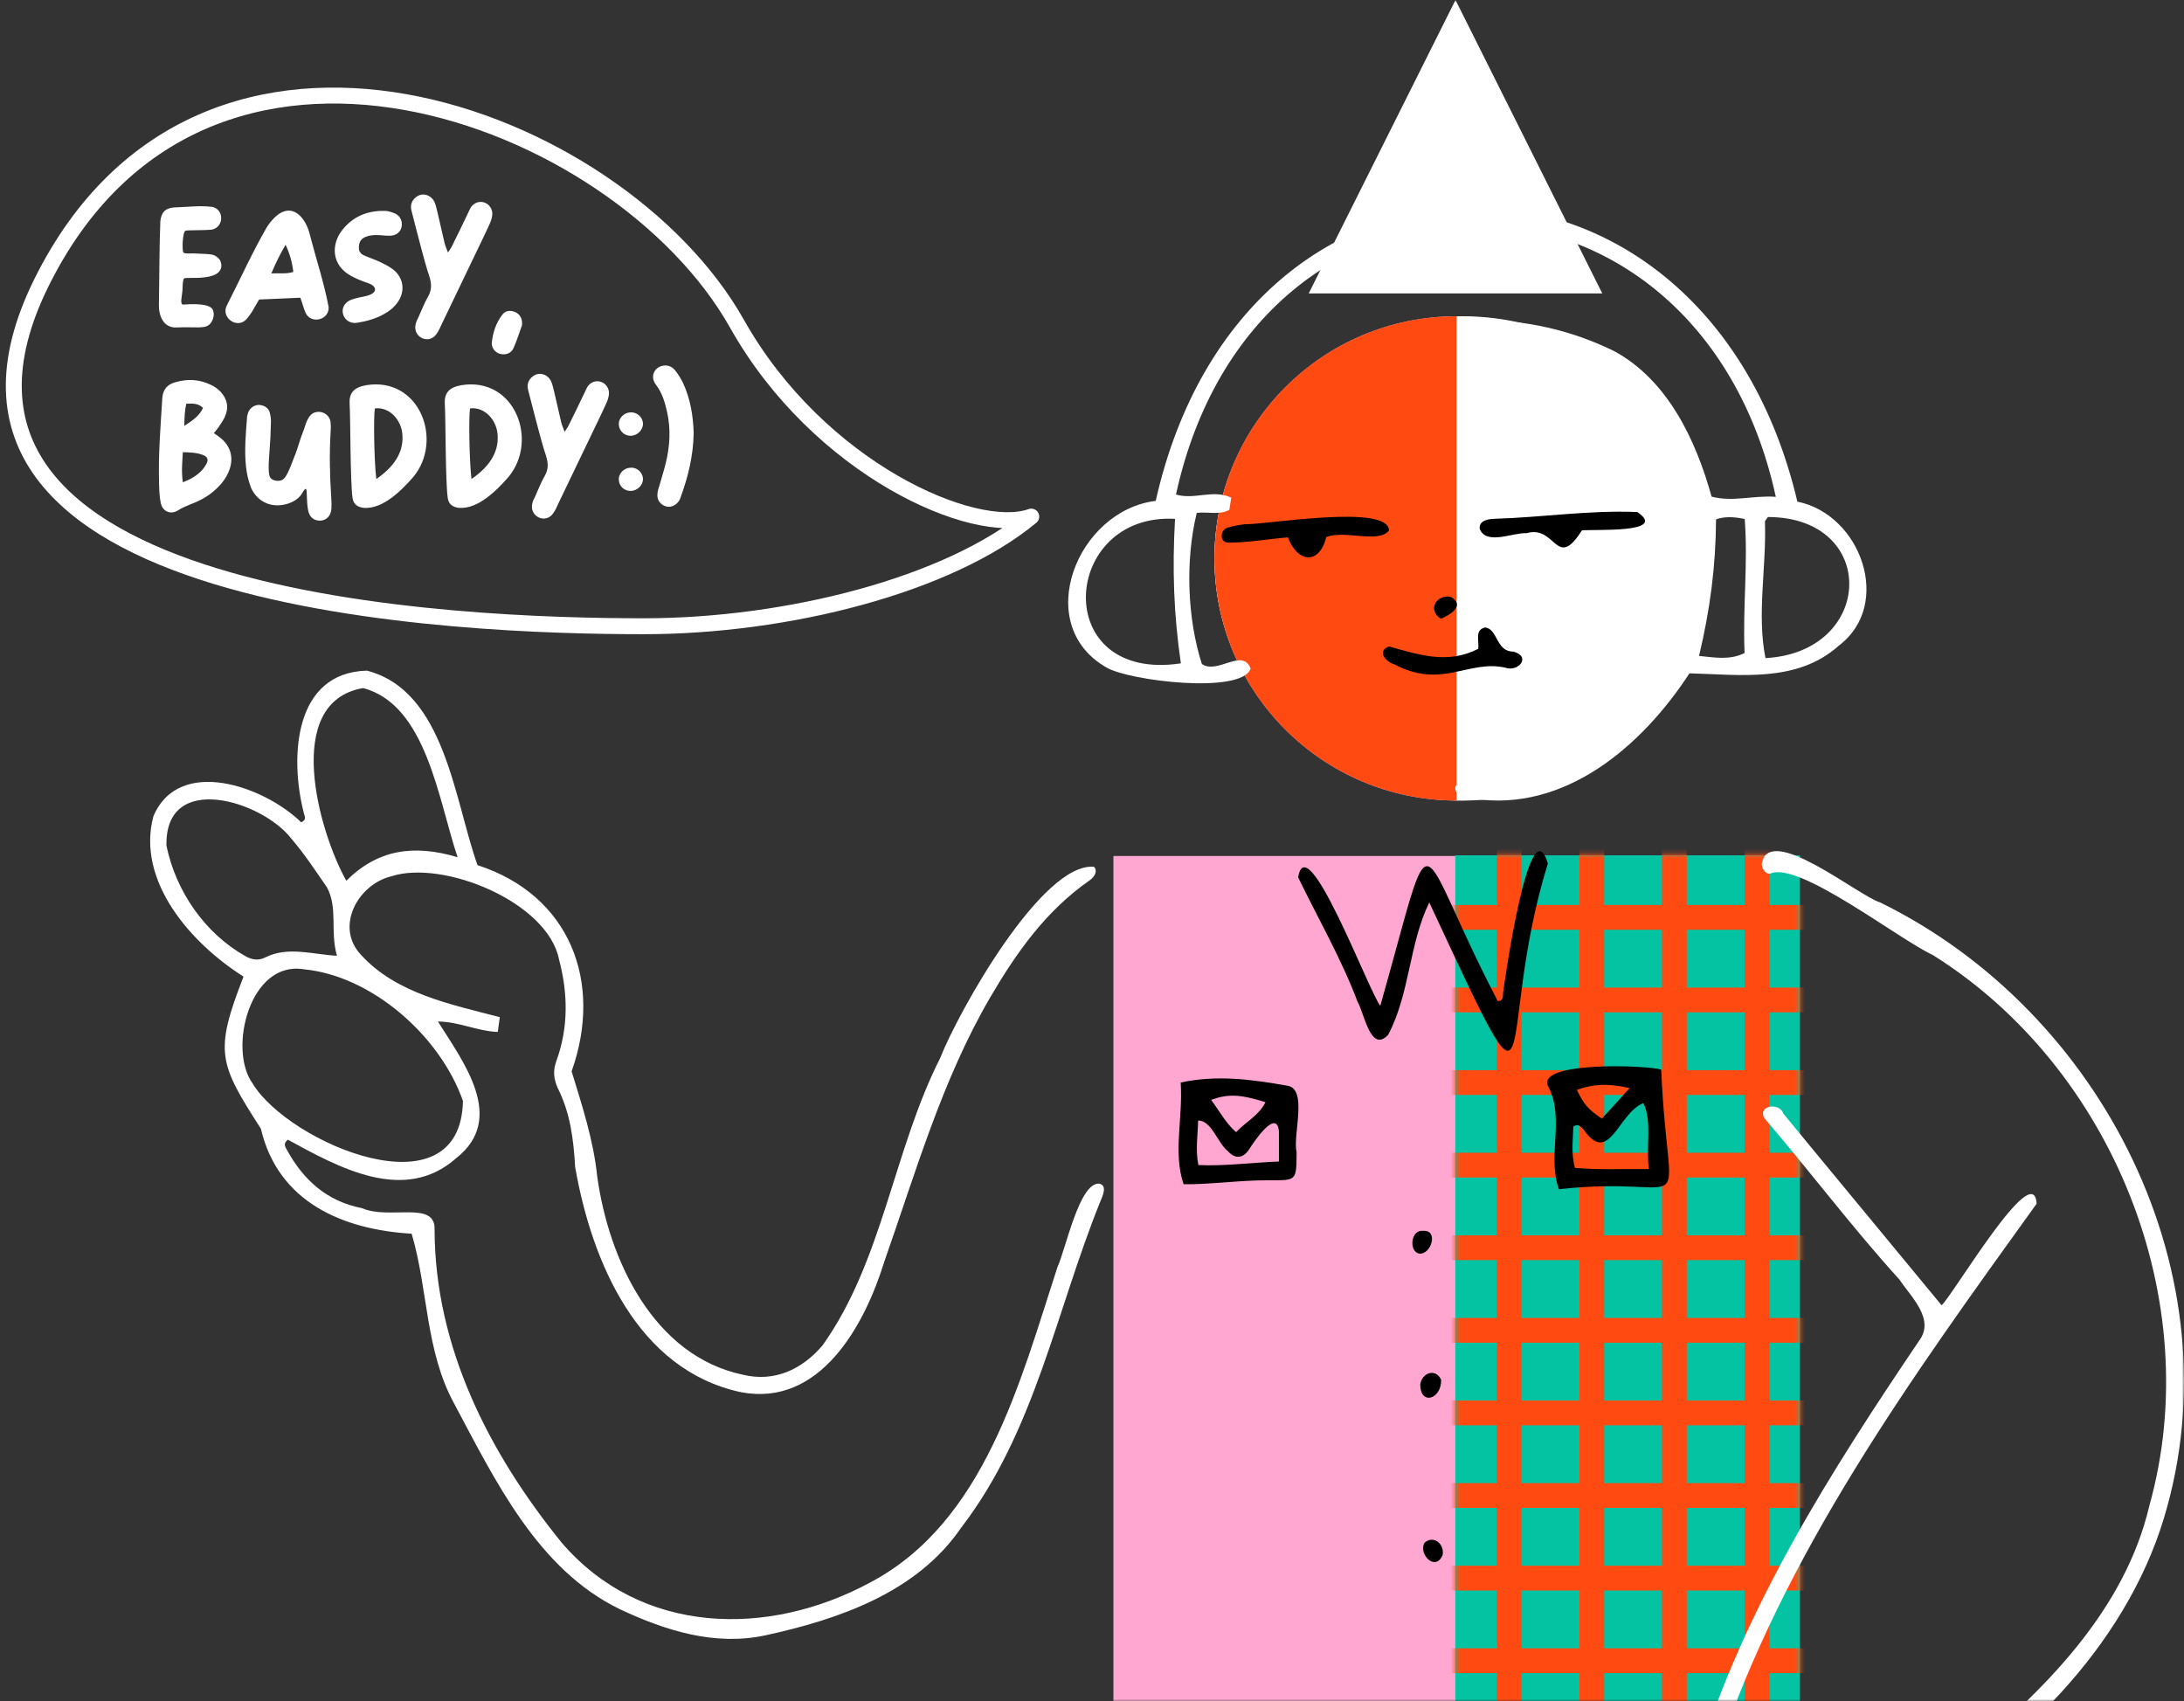 <svg width="475" height="370" viewBox="0 0 475 370" fill="none" xmlns="http://www.w3.org/2000/svg">
<rect x="0" y="0" width="475" height="370" fill="#333333" stroke="none"/>
<mask id="mask0_519_4409" style="mask-type:alpha" maskUnits="userSpaceOnUse" x="0" y="0" width="475" height="371">
<rect width="475" height="370.002" fill="#D9D9D9"/>
</mask>
<g mask="url(#mask0_519_4409)">
<circle cx="316.794" cy="121.441" r="52.66" fill="#FFA7D1"/>
<path d="M324.031 119.026C324.662 117.502 325.587 116.117 326.754 114.951C327.92 113.784 329.305 112.859 330.829 112.228C332.353 111.597 333.986 111.272 335.636 111.272C337.285 111.272 338.919 111.597 340.443 112.228C341.967 112.859 343.352 113.784 344.518 114.951C345.684 116.117 346.61 117.502 347.241 119.026" stroke="#ADE6ED" stroke-width="2.839"/>
<path d="M279.593 119.026C280.225 117.502 281.15 116.117 282.316 114.951C283.483 113.784 284.867 112.859 286.391 112.228C287.915 111.597 289.549 111.272 291.198 111.272C292.848 111.272 294.481 111.597 296.005 112.228C297.529 112.859 298.914 113.784 300.081 114.951C301.247 116.117 302.172 117.502 302.803 119.026" stroke="#ADE6ED" stroke-width="2.839"/>
<path d="M315.344 108.397L307.785 126.698C307.013 128.567 308.387 130.621 310.409 130.621H327.422" stroke="#ADE6ED" stroke-width="2.839"/>
<path d="M293.893 152.4C293.077 152.4 292.273 152.209 291.546 151.842C290.82 151.476 290.192 150.945 289.715 150.292C289.238 149.64 288.925 148.885 288.803 148.09C288.68 147.295 288.751 146.483 289.009 145.72C289.268 144.958 289.707 144.266 290.29 143.704C290.873 143.141 291.583 142.723 292.362 142.484C293.141 142.245 293.967 142.192 294.771 142.329C295.576 142.466 296.335 142.79 296.987 143.273" stroke="#ADE6ED" stroke-width="2.839"/>
<path d="M293.892 152.399C293.076 152.399 292.272 152.59 291.545 152.957C290.819 153.323 290.191 153.855 289.714 154.507C289.237 155.16 288.924 155.914 288.802 156.709C288.679 157.504 288.75 158.317 289.008 159.079C289.267 159.842 289.706 160.533 290.289 161.096C290.872 161.658 291.582 162.076 292.361 162.316C293.141 162.555 293.966 162.608 294.77 162.471C295.575 162.333 296.334 162.01 296.986 161.527" stroke="#ADE6ED" stroke-width="2.839"/>
<ellipse cx="318.138" cy="121.441" rx="54.004" ry="52.66" fill="white"/>
<path d="M316.793 174.101C302.827 174.101 289.433 168.553 279.557 158.677C269.681 148.801 264.133 135.407 264.133 121.441C264.133 107.474 269.681 94.08 279.557 84.204C289.433 74.328 302.827 68.78 316.793 68.78L316.793 121.441L316.793 174.101Z" fill="#FF4B11"/>
<rect x="242.158" y="186.16" width="149.156" height="186.729" fill="#FFA7D1"/>
<rect x="316.514" y="186.012" width="74.959" height="186.981" fill="#03C3A3"/>
<path d="M316.559 0L348.48 63.809H284.638L316.559 0Z" fill="white"/>
<mask id="mask1_519_4409" style="mask-type:alpha" maskUnits="userSpaceOnUse" x="316" y="185" width="76" height="188">
<rect x="316.489" y="185.789" width="74.959" height="186.981" fill="#4B4BFF"/>
</mask>
<g mask="url(#mask1_519_4409)">
<rect x="348.894" y="467.142" width="5.389" height="448.158" transform="rotate(180 348.894 467.142)" fill="#FF4B11"/>
<rect x="330.932" y="467.142" width="5.389" height="448.158" transform="rotate(180 330.932 467.142)" fill="#FF4B11"/>
<rect x="366.857" y="467.142" width="5.389" height="448.158" transform="rotate(180 366.857 467.142)" fill="#FF4B11"/>
<rect x="384.819" y="467.142" width="5.389" height="448.158" transform="rotate(180 384.819 467.142)" fill="#FF4B11"/>
<rect x="311.174" y="363.86" width="5.389" height="116.755" transform="rotate(-90 311.174 363.86)" fill="#FF4B11"/>
<rect x="311.174" y="345.897" width="5.389" height="116.755" transform="rotate(-90 311.174 345.897)" fill="#FF4B11"/>
<rect x="311.174" y="327.934" width="5.389" height="116.755" transform="rotate(-90 311.174 327.934)" fill="#FF4B11"/>
<rect x="311.174" y="309.971" width="5.389" height="116.755" transform="rotate(-90 311.174 309.971)" fill="#FF4B11"/>
<rect x="311.174" y="292.01" width="5.389" height="116.755" transform="rotate(-90 311.174 292.01)" fill="#FF4B11"/>
<rect x="311.174" y="274.047" width="5.389" height="116.755" transform="rotate(-90 311.174 274.047)" fill="#FF4B11"/>
<rect x="311.174" y="256.087" width="5.389" height="116.755" transform="rotate(-90 311.174 256.087)" fill="#FF4B11"/>
<rect x="311.174" y="238.124" width="5.389" height="116.755" transform="rotate(-90 311.174 238.124)" fill="#FF4B11"/>
<rect x="311.174" y="220.163" width="5.389" height="116.755" transform="rotate(-90 311.174 220.163)" fill="#FF4B11"/>
<rect x="311.174" y="202.2" width="5.389" height="116.755" transform="rotate(-90 311.174 202.2)" fill="#FF4B11"/>
</g>
<path d="M108.699 221.225C108.549 222.301 108.419 223.255 108.26 224.425C103.763 224.256 99.864 222.189 95.245 222.161C100.771 230.972 110.204 243.236 99.228 251.869C87.944 261.878 73.686 253.899 62.617 247.866C61.504 248.652 62.037 249.419 62.42 250.111C66.029 256.677 71.124 261.27 78.744 262.748C84.653 265.367 94.815 260.962 94.516 267.453C94.591 292.962 106.371 316.02 122.153 335.486C139.421 355.615 167.01 356.158 189.205 344.185C214.112 331.08 221.862 300.501 229.977 275.591C231.782 271.709 234.745 257.07 239.083 257.416C240.944 257.828 239.756 260.204 239.289 261.345C229.631 285.235 225.097 311.343 209.044 332.24C199.377 346.374 182.427 352.173 166.365 355.672C155.38 357.991 144.731 354.624 134.877 349.994C116.964 341.379 107.689 321.95 98.751 305.197C92.478 293.701 93.132 280.437 89.533 268.305C74.387 267.416 60.448 261.326 56.745 245.481C47.639 231.272 46.527 228.877 52.968 212.386C41.674 205.267 29.605 191.713 33.354 177.551C38.907 164.343 57.531 171.031 65.506 178.833C66.899 178.225 66.132 177.327 66.038 176.634C63.019 164.774 63.86 146.252 79.819 145.85C96.797 150.293 98.77 173.912 103.856 188.149C123.994 194.688 131.221 213.592 124.322 232.993C126.659 240.635 129.052 247.903 129.884 255.798C132.381 273.982 142.151 294.917 161.634 298.986C168.403 300.595 174.368 297.901 178.893 292.597C192.01 274.179 194.301 250.214 204.463 230.14C208.437 220 226.621 187.504 237.933 188.505C238.672 189.206 238.335 190.516 236.98 191.461C227.528 198.027 221.086 207.119 215.374 216.885C204.884 234.854 199.162 254.956 192.3 274.459C187.99 288.406 178.285 306.02 161.167 302.774C138.645 297.966 128.688 274.403 125.088 253.787C124.742 247.763 124.032 241.991 121.264 236.557C120.432 234.574 120.217 232.899 121.003 230.748C123.639 223.508 123.555 216.109 121.592 208.691C119.142 196.156 96.339 186.887 85.083 190.581C77.865 192.34 72.779 201.516 78.482 207.625C86.186 216.109 98.069 218.419 108.718 221.216L108.699 221.225ZM66.057 210.796C54.305 208.869 49.546 228.194 54.95 235.649C62.813 248.633 100.191 264.516 100.687 239.428C95.713 225.257 80.848 212.208 66.057 210.796ZM73.284 207.858C71.732 202.368 73.555 197.56 71.115 192.985C68.609 189.365 66.188 185.652 63.318 182.34C57.035 174.184 35.803 167.57 36.205 183.931C38.262 193.855 44.554 202.994 53.436 207.98C54.838 208.747 56.24 208.981 57.783 208.176C62.682 205.754 68.095 207.587 73.284 207.858ZM99.527 186.438C95.33 174.015 92.777 153.296 78.978 149.639C61.28 152.669 69.413 181.059 75.322 191.545C82.044 184.838 89.86 183.528 99.518 186.428L99.527 186.438Z" fill="white"/>
<path d="M390.909 109.093C404.752 111.868 411.777 131.522 399.884 140.447C390.855 148.519 378.572 146.732 367.44 146.433C357.178 162.206 340.344 176.79 320.346 173.679C318.878 173.361 316.584 173.407 316.512 171.402C316.548 167.702 332.956 173.398 342.492 165.915C385.824 142.76 375.626 70.972 321.987 73.212C316.095 74.01 315.034 69.475 321.498 69.602C331.886 69.557 341.794 71.806 351.086 76.368C362.735 82.708 368.827 95.669 372.253 108.004C376.958 109.238 381.237 107.687 386.223 108.049C369.18 29.795 273.054 28.498 255.766 107.542C259.818 108.766 263.834 106.335 267.778 108.231C267.633 109.192 267.488 110.117 267.37 110.879C265.185 112.067 262.837 111.251 260.281 111.541C257.724 122.062 258.268 134.669 261.396 144.401C264.714 146.769 270.28 140.801 271.993 145.399C270.116 151.05 245.523 148.075 240.646 145.163C224.31 135.83 234.237 111.015 251.361 108.929C270.651 23.092 370.912 24.353 390.909 109.083V109.093ZM255.558 112.838C230.719 111.469 228.281 148.564 256.827 144.265C255.259 133.445 254.941 123.758 255.558 112.838ZM384.5 112.439C384.029 113.147 383.857 113.274 383.857 113.419C384.219 123.232 382.053 133.59 383.975 143.123C407.734 141.844 408.623 112.467 384.5 112.439ZM379.433 142.034C378.998 131.994 380.212 122.679 379.46 112.875C376.934 112.318 374.855 112.346 373.223 112.956C373.169 123.124 371.918 132.674 369.525 142.651C372.879 142.959 376.088 143.649 379.433 142.025V142.034Z" fill="white"/>
<path d="M422.272 283.879C424.721 281.737 442.41 251.589 442.943 261.785C415.886 299.407 387.782 337.974 373.16 382.508C368.878 392.19 371.608 398.42 380.415 404.107C396.178 397.98 412.96 392.676 426.647 382.443C444.354 367.963 462.118 350.349 467.475 327.422C479.938 282.841 459.416 232.17 420.392 207.709C412.904 204.238 391.672 187.56 385.211 189.908C384.258 190.441 382.986 188.898 383.192 187.672C384.987 179.048 404.078 194.763 408.912 196.259C457.303 219.972 486.548 277.471 470.645 330.126C462.24 358.029 438.521 381.863 413.016 395.08C402.227 399.617 391.382 404.023 380.555 408.475C375.123 407.269 371.505 400.328 367.42 396.334C364.998 392.18 368.607 386.998 369.233 382.639C379.377 349.498 398.16 320.07 417.391 291.577C420.916 286.872 415.624 282.064 413.1 278.266C402.816 266.948 393.644 254.704 383.687 243.123C382.294 240.326 387.072 239.709 387.876 242.197C399.282 256.079 411.034 270.203 422.29 283.879H422.272Z" fill="white"/>
<path d="M300.199 218.747C312.634 174.913 307.118 182.06 325.76 217.736C327.097 217.643 326.817 216.576 326.91 215.865C327.284 213.153 332.697 174.913 336.643 187.775C324.657 226.623 336.745 251.851 310.857 196.259C306.426 205.342 306.669 216.006 301.92 225.033C298.086 229.176 296.693 220.243 295.272 217.886C291.729 208.485 286.69 199.795 282.333 190.797C284.231 179.506 297.74 215.716 300.199 218.737V218.747Z" fill="black"/>
<path d="M339.035 258.632C336.474 251.383 340.298 243.441 336.848 236.519C333.211 230.71 358.407 231.627 361.296 232.628C362.839 267.818 369.626 255.293 339.035 258.623V258.632ZM358.613 254.245C357.94 249.035 359.37 244.012 357.425 239.905C351.965 241.982 349.993 253.74 344.402 245.611C343.813 245.031 343.299 244.264 342.177 245.003C342.139 247.884 341.653 250.878 342.541 253.993C348.16 254.47 352.489 254.17 358.613 254.245ZM354.434 236.641C349.881 235.574 346.534 235.724 342.953 237.015C344.533 240.261 345.29 241.14 348.394 243.282C350.273 241.215 352.171 239.129 354.434 236.641Z" fill="black"/>
<path d="M256.791 235.416C264.794 233.722 272.161 234.751 280.005 236.117C284.502 236.828 281.117 246.893 281.996 250.494C281.968 256.967 281.996 256.668 275.91 256.687C269.796 256.64 263.522 257.603 257.426 257.547C255.08 250.672 257.305 243.301 256.791 235.416ZM278.154 252.59C278.154 250.036 278.172 248.025 278.154 246.023C277.658 240.981 272.731 248.259 271.647 249.999C270.3 251.982 268.608 252.103 267.047 250.335C264.822 248.633 263.485 243.6 260.577 243.703C260.53 246.799 259.96 249.952 260.633 253.375C266.467 253.628 271.955 252.852 278.163 252.599L278.154 252.59ZM275.227 239.7C269.749 237.979 267.112 237.848 263.41 239.195C265.233 241.655 266.654 244.33 268.842 246.22C271.048 243.89 273.844 242.553 275.227 239.7Z" fill="black"/>
<path d="M280.108 116.871C275.985 117.208 271.469 118.003 267.197 118.012C265.308 118.059 265.289 115.505 266.729 114.851C268.001 114.411 269.356 114.168 270.693 114.018C275.676 114.074 302.079 109.528 302.088 115.384C299.741 118.293 292.374 115.169 288.438 116.815C286.989 122.867 282.202 122.456 280.108 116.871Z" fill="black"/>
<path d="M344.047 115.347C338.41 124.242 338.484 114.093 332.005 115.955C328.995 115.786 323.226 118.667 321.815 114.982C321.656 113.111 323.787 112.868 325.18 112.821C335.483 112.512 345.814 110.903 356.108 111.362C363.045 116.067 346.422 115.047 344.047 115.356V115.347Z" fill="black"/>
<path d="M321.506 141.108C321.73 139.218 320.692 136.992 322.992 136.459C325.797 136.758 325.33 141.744 329.153 141.706C333.108 142.801 330.219 146.206 327.405 145.205C319.449 143.39 313.606 149.938 303.294 144.494C301.302 143.895 299.423 141.575 302.097 140.593C308.66 142.398 314.784 144.522 321.506 141.108Z" fill="black"/>
<path d="M313.438 300.08C313.531 304.29 308.903 305.777 308.894 301.053C309.277 298.528 312.269 297.48 313.438 300.08Z" fill="black"/>
<path d="M313.382 134.569C310.222 132.577 312.634 129.05 315.635 129.855C318.664 131.735 315.486 133.662 313.382 134.569Z" fill="black"/>
<path d="M309.446 267.678C313.017 267.397 311.241 272.981 308.632 272.626C306.426 272.186 306.753 267.463 309.446 267.678Z" fill="black"/>
<path d="M313.756 338.189C312.148 341.94 308.427 337.908 309.81 335.532C311.652 333.802 314.214 335.663 313.756 338.189Z" fill="black"/>
<path d="M40.357 50.17C39.691 50.327 39.534 54.716 39.926 54.951C40.318 55.226 41.337 55.108 42.121 55.108C43.649 55.226 46.118 55.147 46.784 55.617C47.685 56.166 48.038 56.636 48.155 57.694C48.116 61.378 40.514 60.124 40.044 60.555C39.73 60.829 39.73 62.123 39.691 63.102C39.613 64.317 39.025 66.316 39.887 66.237C43.923 65.924 46.157 66.433 46.353 67.609C46.705 68.549 46.314 69.686 45.726 70.391C44.668 71.645 42.591 71.018 38.437 71.214C35.615 71.371 34.518 68.784 34.557 66.276C34.675 60.242 34.636 54.168 34.871 48.094C35.106 46.173 35.929 45.272 37.849 45.115C40.592 45.037 43.453 44.645 46.196 44.998C48.822 45.586 48.704 49.426 46.078 49.935C44.197 50.131 41.023 50.014 40.357 50.17ZM66.499 68.118C65.951 66.903 65.833 66.08 65.324 64.748L56.35 65.14C55.449 66.629 54.665 68.314 53.45 69.568C51.452 71.488 48.16 69.098 49.257 66.59C52.157 60.908 54.782 55.069 57.957 49.544C58.427 48.76 59.015 48.015 59.681 47.349C63.443 43.666 66.539 47.231 67.44 51.229C68.772 56.401 70.496 61.535 71.476 66.786C71.633 69.529 67.793 70.587 66.499 68.118ZM62.111 53.227C60.935 55.226 59.916 57.303 59.015 59.458C60.896 59.379 62.306 59.615 63.795 59.144C63.56 57.107 63.012 55.108 62.111 53.227ZM78.665 64.591C79.566 64.395 81.251 64.121 81.525 63.181C81.565 63.063 81.565 62.985 81.565 62.867C81.486 61.966 79.958 61.535 79.84 61.495C78.665 61.104 77.528 60.633 76.431 60.046C71.846 57.577 72.199 52.992 74.276 50.249C76.627 47.114 79.84 45.782 83.681 45.86C84.464 45.86 85.287 46.173 86.032 46.487C87.129 47.036 87.599 48.25 87.325 49.426C87.051 50.562 86.071 51.268 84.739 51.268C83.916 51.268 83.524 51.229 82.779 51.15C82.152 51.111 79.488 50.915 78.469 52.287C78.273 52.561 77.959 53.188 78.077 54.324C78.312 55.147 78.9 55.461 79.527 55.696C80.585 56.127 81.682 56.519 82.701 56.989C83.72 57.498 84.778 58.008 85.64 58.713C87.835 60.555 88.148 63.455 86.463 65.767C85.64 66.942 84.543 67.765 83.289 68.432C81.525 69.372 79.644 69.882 77.685 70.195C76.353 70.43 75.138 69.725 74.707 68.588C74.158 67.256 74.825 65.806 76.314 65.218C76.666 65.101 76.98 64.983 77.293 64.905C77.92 64.709 78.273 64.67 78.665 64.591ZM96.685 52.835C96.842 53.462 97.116 54.05 97.43 54.912C97.782 54.324 98.096 53.972 98.292 53.541C99.467 51.189 100.604 48.838 101.74 46.448C101.975 46.017 102.132 45.547 102.367 45.155C103.072 44.057 104.287 43.666 105.384 44.057C106.482 44.449 107.187 45.586 107.069 46.761C106.991 47.388 106.795 48.054 106.521 48.642C105.972 49.896 105.345 51.15 104.757 52.404C101.897 58.4 98.997 64.395 96.136 70.352C95.784 71.096 95.47 71.88 95 72.546C94.255 73.722 92.923 74.075 91.787 73.526C90.65 72.977 90.062 71.763 90.415 70.43C90.533 69.96 90.728 69.529 90.964 69.098C91.669 67.53 92.296 65.885 93.158 64.395C93.942 62.985 93.864 61.652 93.393 60.163C92.727 58.165 92.178 56.088 91.63 54.05C90.885 51.268 90.18 48.486 89.475 45.742C89.083 44.292 89.906 42.921 91.316 42.411C92.531 42.02 93.981 42.686 94.53 44.018C94.843 44.763 95 45.586 95.196 46.369C95.705 48.525 96.175 50.68 96.685 52.835ZM109.032 77.013C107.934 76.857 107.111 75.995 106.955 74.897C106.955 74.819 106.955 74.741 106.955 74.662C107.151 72.389 107.856 70.273 109.227 68.471C109.854 67.609 110.873 67.413 111.892 67.805C112.95 68.197 113.577 69.137 113.538 70.313C113.577 70.469 113.538 70.626 113.499 70.822C112.911 72.429 112.402 74.114 111.696 75.681C111.226 76.778 110.129 77.21 109.032 77.013ZM47.568 92.854C47.254 93.324 46.901 93.716 46.51 94.186C47.019 94.578 47.489 94.853 47.92 95.205C50.232 97.047 50.898 99.673 49.801 102.416C49.213 103.905 48.273 105.159 47.097 106.256C45.491 107.823 43.571 108.882 41.454 109.665C40.514 110.057 39.613 110.41 38.711 110.998C37.105 112.016 35.302 111.233 34.949 109.313C34.675 107.98 34.636 106.648 34.597 105.276C34.401 99.046 34.91 92.815 35.302 86.584C35.42 84.703 36.399 83.567 38.241 83.097C40.867 82.352 43.414 82.509 45.843 83.684C46.627 84.037 47.332 84.546 47.959 85.174C49.409 86.741 49.84 88.622 48.9 90.66C48.547 91.443 48.038 92.149 47.568 92.854ZM39.769 98.34C39.652 100.535 39.417 102.533 39.769 104.884C41.611 104.179 42.944 103.356 44.002 102.181C44.354 101.75 44.668 101.318 44.942 100.809C45.373 99.947 45.099 99.32 44.197 98.967C42.787 98.419 41.337 98.379 39.769 98.34ZM40.514 87.799C40.161 89.327 40.122 90.738 40.083 92.619C41.925 91.443 43.374 90.424 44.158 88.7C43.061 87.642 41.846 87.76 40.514 87.799ZM66.749 108.137C66.71 106.844 66.71 106.413 66.514 106.334C66.24 106.256 65.848 107.079 65.534 107.549C64.163 109.509 60.636 110.567 57.932 109.43C55.934 108.607 54.915 106.883 54.562 105.982C54.014 104.532 53.661 103.003 53.504 101.475C53.112 97.87 53.465 94.265 53.739 90.66C53.778 90.346 53.857 89.993 53.974 89.719C54.366 88.661 55.424 87.995 56.482 88.073C57.54 88.191 58.402 88.7 58.677 89.758C58.873 90.542 58.99 91.365 58.912 92.188C58.873 94.069 58.794 95.95 58.638 97.831C58.206 102.964 58.52 103.709 59.029 104.14C59.656 104.61 60.636 104.689 61.302 104.414C62.203 104.022 62.87 102.376 64.124 99.046C64.124 99.006 64.163 98.967 64.202 98.889C64.359 98.458 64.79 97.282 65.417 95.245C65.73 94.304 66.122 93.442 66.397 92.501C66.593 91.874 66.867 91.247 67.219 90.699C67.807 89.797 68.709 89.445 69.767 89.602C70.864 89.797 71.726 90.66 71.883 91.718C71.961 92.384 71.961 93.05 71.922 93.716C71.608 98.536 71.726 103.356 72.039 108.215C72.118 108.999 72.118 109.822 72.079 110.645C71.961 112.212 70.981 113.192 69.61 113.231C68.199 113.231 67.219 112.408 66.984 110.802C66.945 110.567 66.828 110.214 66.749 108.137ZM76.668 108.255C76.158 104.493 76.236 90.895 76.04 87.916C75.884 85.526 76.903 84.233 79.685 83.763C91.284 81.921 96.496 95.793 89.873 103.748C87.365 106.609 83.29 110.762 79.136 110.449C77.686 110.292 76.863 109.626 76.668 108.255ZM81.527 88.818C81.213 90.738 81.37 100.3 81.84 104.179C85.328 101.789 87.836 98.654 87.522 94.578C87.365 91.561 84.897 88.426 81.527 88.818ZM97.371 108.255C96.861 104.493 96.94 90.895 96.744 87.916C96.587 85.526 97.606 84.233 100.388 83.763C111.987 81.921 117.199 95.793 110.577 103.748C108.069 106.609 103.993 110.762 99.84 110.449C98.389 110.292 97.567 109.626 97.371 108.255ZM102.23 88.818C101.916 90.738 102.073 100.3 102.543 104.179C106.031 101.789 108.539 98.654 108.225 94.578C108.069 91.561 105.6 88.426 102.23 88.818ZM122.057 91.835C122.214 92.462 122.488 93.05 122.801 93.912C123.154 93.324 123.468 92.972 123.664 92.541C124.839 90.189 125.976 87.838 127.112 85.448C127.347 85.017 127.504 84.546 127.739 84.155C128.444 83.057 129.659 82.665 130.756 83.057C131.854 83.449 132.559 84.586 132.441 85.761C132.363 86.388 132.167 87.054 131.893 87.642C131.344 88.896 130.717 90.15 130.129 91.404C127.269 97.4 124.369 103.395 121.508 109.352C121.156 110.096 120.842 110.88 120.372 111.546C119.627 112.722 118.295 113.075 117.159 112.526C116.022 111.977 115.434 110.762 115.787 109.43C115.905 108.96 116.1 108.529 116.336 108.098C117.041 106.53 117.668 104.884 118.53 103.395C119.314 101.985 119.235 100.652 118.765 99.163C118.099 97.165 117.55 95.088 117.002 93.05C116.257 90.268 115.552 87.486 114.846 84.742C114.455 83.293 115.278 81.921 116.688 81.412C117.903 81.02 119.353 81.686 119.902 83.018C120.215 83.763 120.372 84.586 120.568 85.369C121.077 87.525 121.547 89.68 122.057 91.835ZM137.217 94.774C135.845 94.813 134.67 93.755 134.591 92.384C134.474 90.973 135.688 89.719 137.178 89.68C138.549 89.641 139.725 90.66 139.842 92.031C139.921 93.442 138.667 94.735 137.217 94.774ZM137.178 101.71C138.549 101.632 139.725 102.69 139.842 104.062C139.921 105.433 138.667 106.726 137.217 106.765C135.845 106.805 134.67 105.786 134.591 104.414C134.474 103.003 135.688 101.75 137.178 101.71ZM148.517 83.214C150.202 86.78 150.751 90.581 150.868 94.108C150.79 99.163 149.654 103.67 148.047 108.098C147.969 108.333 147.89 108.568 147.773 108.764C147.146 109.861 145.931 110.449 144.873 110.135C143.619 109.783 142.835 108.725 142.992 107.353C143.031 106.726 143.266 106.099 143.462 105.472C143.893 103.866 144.403 102.337 144.794 100.731C145.696 97.047 145.931 93.285 145.069 89.523C144.599 87.446 144.011 85.448 142.678 83.684C141.346 81.999 142.208 79.883 144.207 79.531C145.186 79.335 146.205 79.727 146.832 80.549C147.498 81.372 148.047 82.274 148.517 83.214Z" fill="white"/>
<path d="M160.275 70.386C178.088 102.052 211.919 116.804 224.289 112.351C206.291 127.287 171.161 136.193 139.989 136.193C101.483 136.193 -26.076 132.143 9.054 61.388C44.184 -9.367 134.551 24.655 160.275 70.386Z" stroke="white" stroke-width="3.464" stroke-linejoin="round"/>
</g>
</svg>
